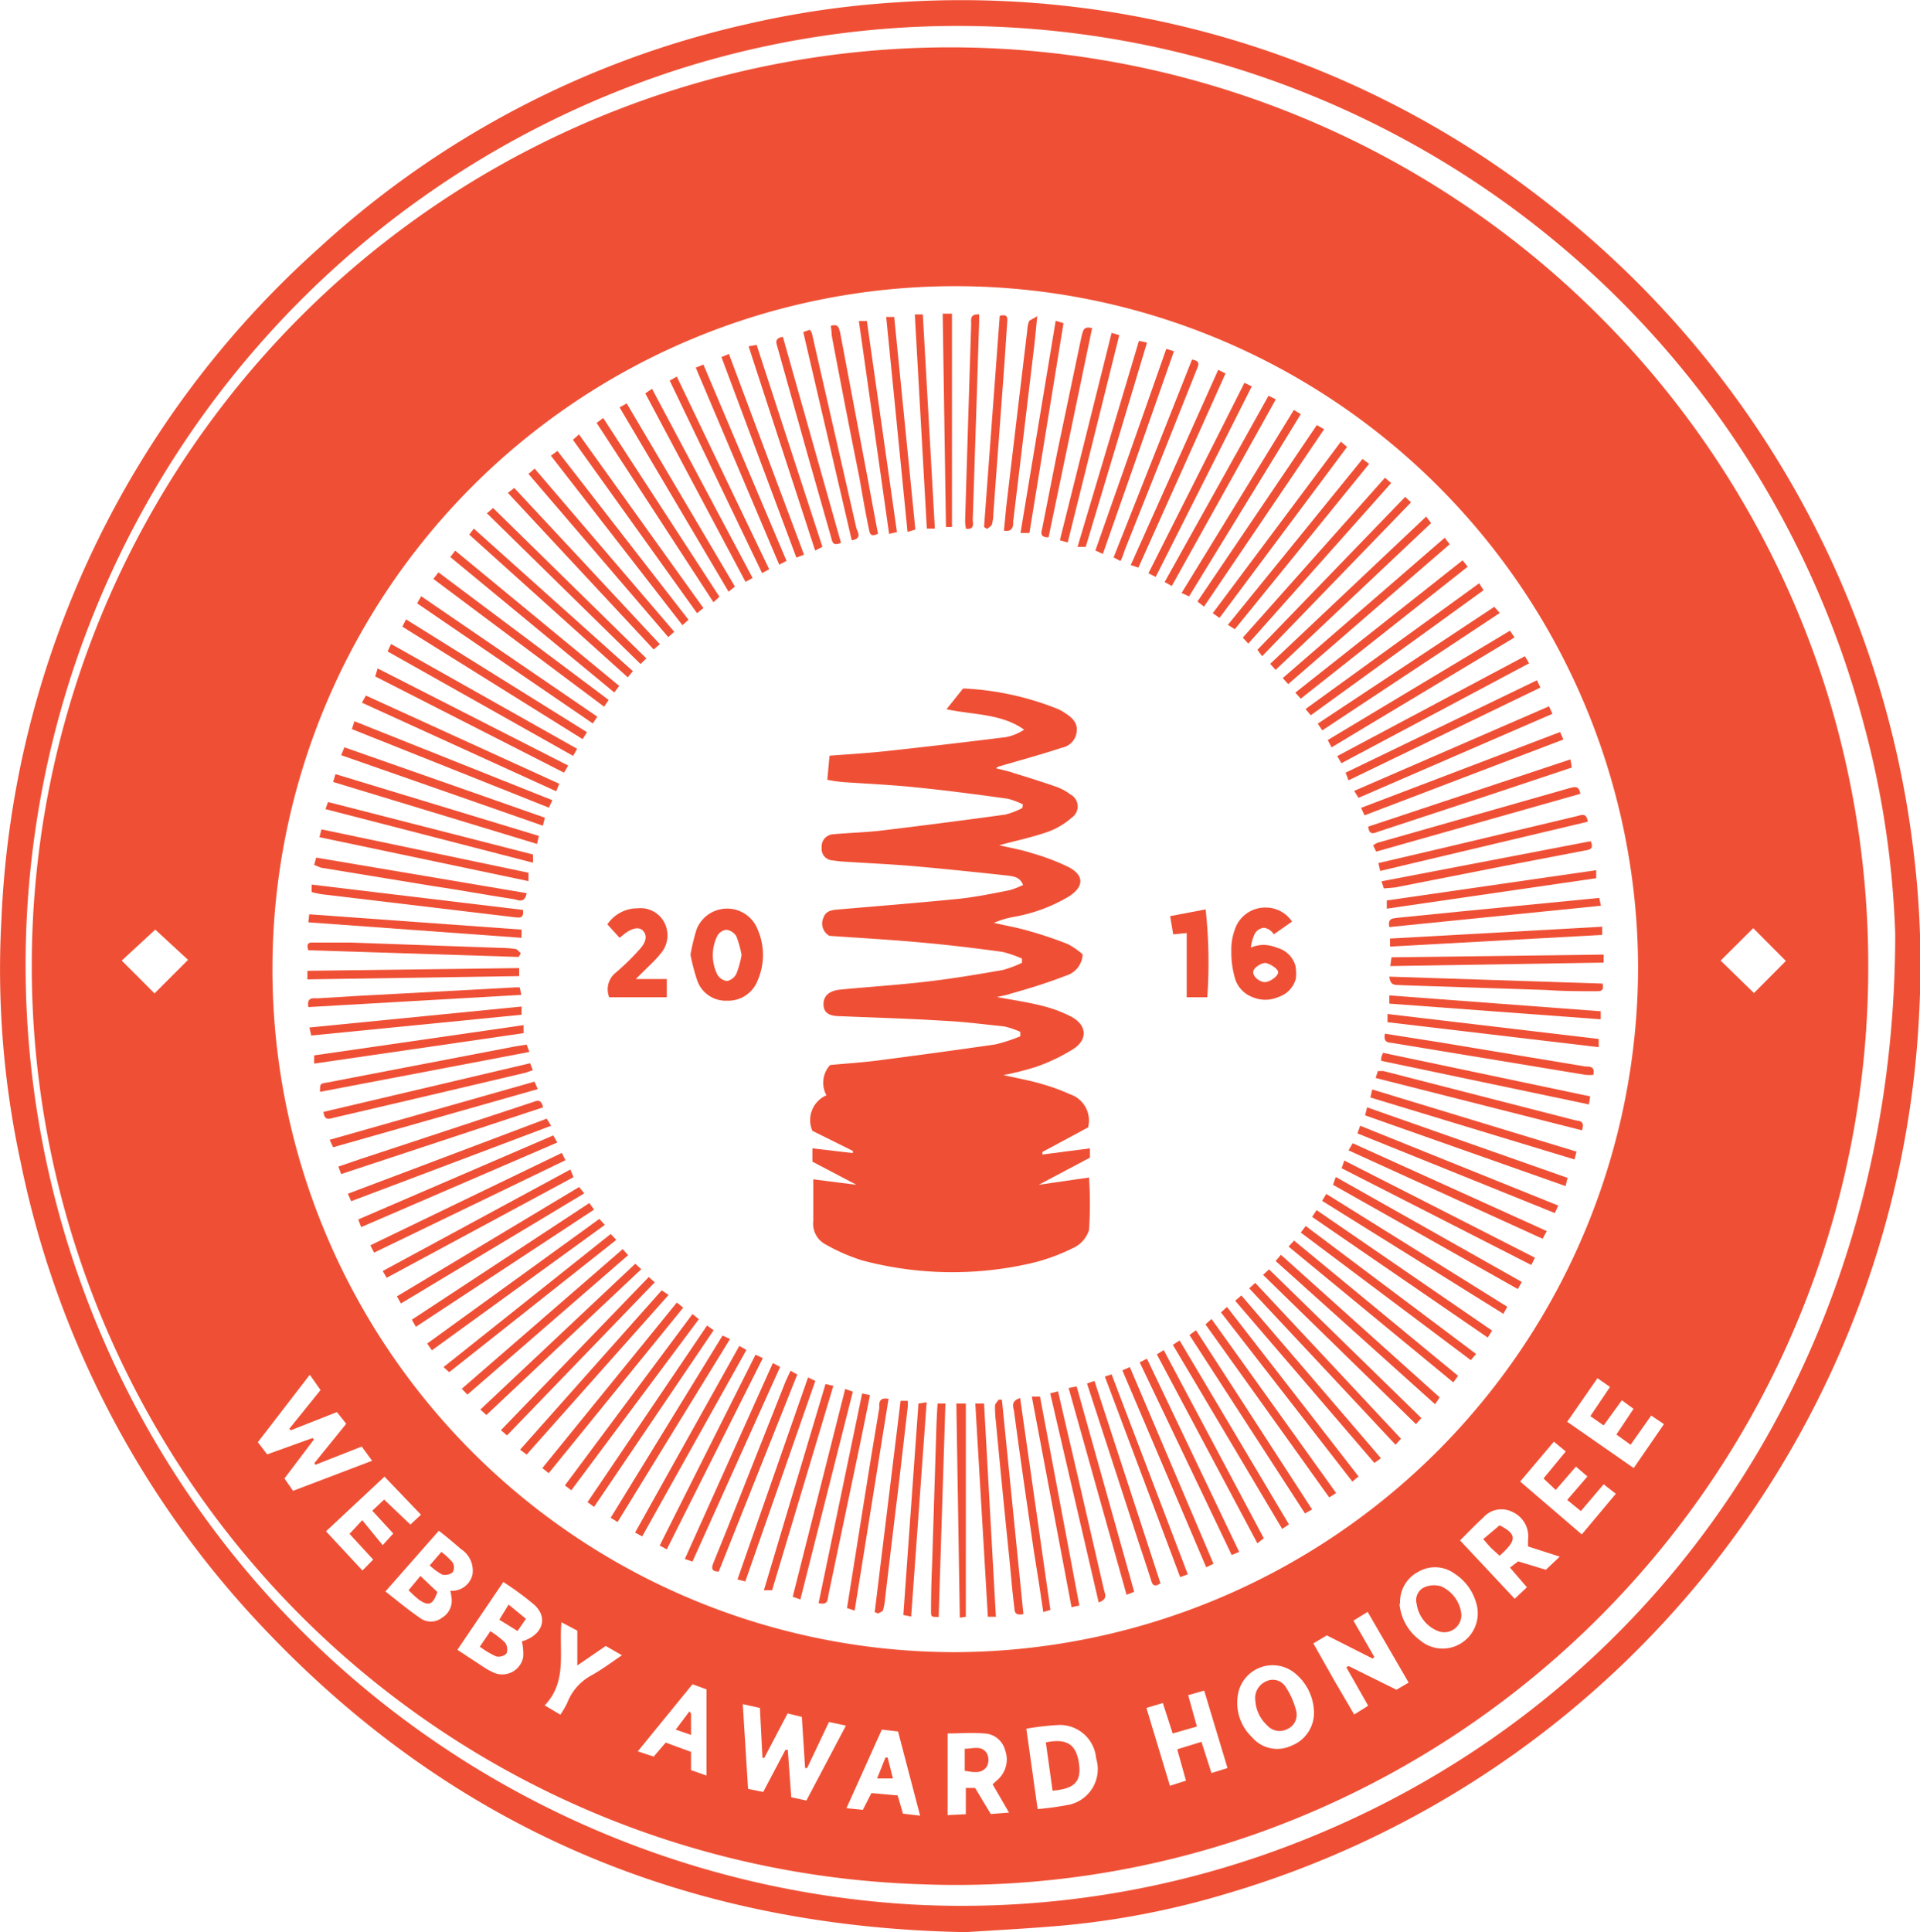 <svg xmlns="http://www.w3.org/2000/svg" viewBox="0 0 105.36 106"><defs><style>.cls-1{fill:#ef5035;}</style></defs><title>webby-red</title><g id="Layer_2" data-name="Layer 2"><g id="Layer_1-2" data-name="Layer 1"><g id="Layer_2-2" data-name="Layer 2"><g id="Layer_1-2-2" data-name="Layer 1-2"><path class="cls-1" d="M53,106c-15.31-.27-28.11-5.7-38.47-16.61A52.27,52.27,0,0,1,1.14,63.79,50,50,0,0,1,.08,50.4,52.39,52.39,0,0,1,17.48,13.63,51.43,51.43,0,0,1,41,1.32,50.25,50.25,0,0,1,49.19.13,52,52,0,0,1,84.73,11,53,53,0,0,1,105,46.66a50.62,50.62,0,0,1,.32,8.82,53,53,0,0,1-37.85,48.36,45.69,45.69,0,0,1-9.64,1.84C56.1,105.82,54.39,105.91,53,106Zm51-54.77a50.47,50.47,0,0,0-1.74-11.56A51.45,51.45,0,0,0,55.53,1.51,50.52,50.52,0,0,0,37.4,3.75,51.62,51.62,0,0,0,50,104.48,50.45,50.45,0,0,0,69.8,101.6C90.43,94.2,104,74.94,104,51.23Z"/><path class="cls-1" d="M102.52,53a50.41,50.41,0,0,1-33.3,47.5,49.57,49.57,0,0,1-18.76,2.87A50.4,50.4,0,1,1,100.26,38,50.67,50.67,0,0,1,102.52,53ZM89.89,53A37.47,37.47,0,1,0,52.44,90.64,37.62,37.62,0,0,0,89.89,53Zm-45.6,44h-.11L44,94.19,43.22,94l-1.28,2.44-.1,0L41.7,93.7l-.94-.21.29,4.65.83.17L43.1,96l.13,0,.19,2.6.83.18,2.17-4.11-.93-.2ZM16.08,81.79l4.34-1.65-.57-.78-2.54,1-.06-.09L19,78.11l-.51-.64-2.54,1-.07-.09,1.71-2.12L17,75.42l-2.85,3.7.51.67,2.5-.9.06.09-1.61,2.13ZM77.3,92.31l-1.09-1.88-1.16-2-.78.48,1.15,2-.1.08-2.51-1.27-.74.44,1.13,2,1.11,1.9.77-.48-1.2-2.11L74,91.4l2.63,1.3Zm-52.2-1.8,1.52,1a2.18,2.18,0,0,0,.33.18,1.17,1.17,0,0,0,1.76-.78,3.1,3.1,0,0,0-.07-.86c1.11-.33,1.47-1.27.69-2a16.63,16.63,0,0,0-1.71-1.26Zm-3.95-3.2c.65.51,1.24,1,1.88,1.44a1,1,0,0,0,1.23,0,1.09,1.09,0,0,0,.51-1.14,2.22,2.22,0,0,0-.06-.34,1.15,1.15,0,0,0,1.22-.9,1.41,1.41,0,0,0-.64-1.39c-.39-.34-.78-.67-1.21-1ZM54.47,97.89l.32-.29A1.49,1.49,0,0,0,55.15,96,1.22,1.22,0,0,0,54,95.1c-.67-.06-1.35,0-2,0v4.48l1-.05V98.09h.51l.86,1.43,1-.08ZM72.1,93.83a2.83,2.83,0,0,0-1-2,1.93,1.93,0,0,0-3.14,1,2.6,2.6,0,0,0,.74,2.47,1.81,1.81,0,0,0,2.17.47A1.93,1.93,0,0,0,72.1,93.83ZM82.86,86l.45-.34,1.52.46.76-.72-1.74-.56v-.35A1.47,1.47,0,0,0,83,82.95a1.33,1.33,0,0,0-1.61.31c-.43.39-.83.81-1.27,1.25l3,3.2.67-.63ZM56.94,99.25A17,17,0,0,0,58.71,99a2,2,0,0,0,1.44-2.54A2,2,0,0,0,58,94.64a14.62,14.62,0,0,0-1.68.2ZM76.8,88A2.78,2.78,0,0,0,77.94,90a1.91,1.91,0,0,0,2.33.09A1.93,1.93,0,0,0,81,87.92a2.81,2.81,0,0,0-1.17-1.58,1.82,1.82,0,0,0-2-.11,1.86,1.86,0,0,0-1,1.73Zm-13.89,5.7,1.29,4.27.88-.28-.48-1.72,1.33-.41.55,1.71.88-.27-1.28-4.25L65.2,93l.48,1.72-1.33.38-.54-1.67Zm25.79-15,.94-1.41L89,76.82l-1,1.38-.73-.51,1.08-1.6-.69-.48L86,78l3.65,2.54,1.66-2.41-.7-.47-1.13,1.6Zm-4,2.41,1.22-1.48-.65-.54-1.85,2.19,3.38,2.9,1.87-2.23L88,81.43,86.75,82.9,86,82.29,87.11,81l-.63-.54-1.11,1.28ZM22.52,83.64l.58-.54-2-2.09-3.21,3,2,2.15.59-.6-1.3-1.41.7-.75L21,84.77l.58-.64-1.15-1.25.65-.61ZM48.39,94.89l-1.94,4.31.9.09.47-.92,1.44.13.29,1,.94.11-1.21-4.62ZM38,92.4l-3,3.68.87.29.66-.77,1.39.51v1l.85.3V92.68ZM8.48,54.5l1.84-1.84L8.52,51,6.68,52.7ZM94.42,52.7l1.83,1.78L98,52.72l-1.79-1.8ZM30.81,89c-.15,1.62.34,3.24-.92,4.56l.86.51a5.41,5.41,0,0,0,.37-.63,2.91,2.91,0,0,1,1.34-1.53c.56-.31,1.08-.7,1.67-1.1l-.89-.51-1.56,1.07V89.46Z"/><path class="cls-1" d="M56.13,44.13a4,4,0,0,0-.83-.31c-1.65-.23-3.31-.45-5-.62-1.33-.14-2.67-.2-4-.29a7.28,7.28,0,0,1-.9-.13l.12-1.32c1.15-.09,2.22-.15,3.27-.27q3.21-.35,6.41-.75a2.71,2.71,0,0,0,1-.41c-1.26-.89-2.76-.8-4.26-1.12l.91-1.14a15.78,15.78,0,0,1,5.28,1.16l.16.09c.4.25.8.51.8,1a1,1,0,0,1-.82,1c-1.11.37-2.23.67-3.35,1a.46.46,0,0,0-.26.13c.35.09.7.16,1,.27.78.24,1.55.48,2.32.75a2.82,2.82,0,0,1,.75.41.74.74,0,0,1,.09,1.27,4.12,4.12,0,0,1-1.33.79c-.84.29-1.72.48-2.66.73.64.15,1.24.25,1.81.44a12.07,12.07,0,0,1,2,.76c.86.45.86,1.08,0,1.62a8.87,8.87,0,0,1-3,1.11,4.79,4.79,0,0,0-1.1.33c.65.15,1.3.26,1.94.45a21.69,21.69,0,0,1,2.13.72,4,4,0,0,1,.8.56,1.27,1.27,0,0,1-.9,1.16c-1,.39-2,.7-3.07,1-.19.07-.4.1-.73.18.91.17,1.7.28,2.47.48a7.1,7.1,0,0,1,1.63.61c.82.45.89,1.22.12,1.74a9.94,9.94,0,0,1-2.08,1,15.86,15.86,0,0,1-1.78.45c.83.19,1.52.31,2.17.51a10.84,10.84,0,0,1,1.47.54,1.52,1.52,0,0,1,1,1.82L57.2,63.2l0,.14L59.81,63l0,.51L57,65V65l2.76-.4a21.6,21.6,0,0,1,0,2.88,1.62,1.62,0,0,1-.9,1,10.54,10.54,0,0,1-2.35.84,19.27,19.27,0,0,1-9.19-.17,10.27,10.27,0,0,1-2-.87,1.28,1.28,0,0,1-.69-1.3c0-.75,0-1.49,0-2.28L47,65V65l-2.42-1.27V63l2.22.26,0-.12-2.22-1.1a1.48,1.48,0,0,1,.77-1.95,1.44,1.44,0,0,1,.2-1.66c.79-.08,1.66-.13,2.54-.24q3.26-.42,6.52-.89a8.53,8.53,0,0,0,1.38-.45v-.24a4.56,4.56,0,0,0-.89-.3C54,56.2,52.9,56.05,51.76,56c-1.88-.12-3.76-.17-5.64-.25-.66,0-.93-.21-.93-.66s.3-.74.93-.8c1.56-.15,3.12-.25,4.68-.43s2.81-.4,4.21-.64a5.92,5.92,0,0,0,1.07-.4v-.23A6,6,0,0,0,55,52.22c-1.47-.2-2.94-.38-4.42-.51-1.7-.16-3.42-.25-5.07-.37a.77.77,0,0,1-.32-1c.12-.35.42-.41.75-.44,2.23-.19,4.46-.37,6.68-.59.93-.1,1.86-.29,2.77-.47a4.23,4.23,0,0,0,.75-.29c-.17-.44-.51-.46-.8-.51-1.68-.18-3.37-.36-5.07-.51-1.37-.12-2.75-.18-4.13-.27l-.49-.06a.63.63,0,0,1-.56-.7h0a.67.67,0,0,1,.61-.73h0c.87-.08,1.75-.1,2.63-.2q3.42-.41,6.83-.88a4.37,4.37,0,0,0,.94-.36Z"/><path class="cls-1" d="M69.31,69.94l.33-.3L78,77.8l-.3.33Z"/><path class="cls-1" d="M70,69.18l.29-.34L79,76.66l-.25.38Z"/><path class="cls-1" d="M38.6,33.36l-.35.28-6.81-9.51.33-.3Z"/><path class="cls-1" d="M28.9,79.8l-.36-.27,7.77-8.74.38.25Z"/><path class="cls-1" d="M69.26,36,69,35.65l8.11-8.39.32.3Z"/><path class="cls-1" d="M68.55,70.68l.33-.3,8,8.55-.3.33Z"/><path class="cls-1" d="M73.32,81.91l-.38.24-6.79-9.49.33-.3Z"/><path class="cls-1" d="M73.58,24.23l.34.29-7,9.38-.37-.26Z"/><path class="cls-1" d="M68.29,21l.4.2L63.42,31.65l-.4-.2Z"/><path class="cls-1" d="M81,74.28l-.29.34-9.33-7,.27-.36Z"/><path class="cls-1" d="M70.69,37.53l-.3-.33,8.89-7.7.27.36Z"/><path class="cls-1" d="M23.78,31.76l.28-.36,9.34,7-.25.37Z"/><path class="cls-1" d="M32.78,39.32l-.25.37-9.64-6.59.22-.39Z"/><path class="cls-1" d="M48.63,17.39h.44l1.16,11.66-.43.13Z"/><path class="cls-1" d="M61.49,30.78l-.38-.2,4.3-10.85c.46.06.37.29.26.54l-1.16,2.91-2.79,7A4.27,4.27,0,0,1,61.49,30.78Z"/><path class="cls-1" d="M35.6,70.06l.33.29-8.11,8.4-.33-.29Z"/><path class="cls-1" d="M67.78,71.36l.34-.29L75.78,80l-.36.26Z"/><path class="cls-1" d="M64,19.14l.42.13L60.52,30.39l-.41-.19Z"/><path class="cls-1" d="M24.71,30.56l.27-.35,9,7.42-.27.36Z"/><path class="cls-1" d="M70,36.75l-.3-.33,8.56-8.08.27.36Z"/><path class="cls-1" d="M36.21,35.34l-.34.29-8-8.59.35-.27Z"/><path class="cls-1" d="M37,34.66l-.33.29L29,26l.34-.29Z"/><path class="cls-1" d="M22.82,72.79l-.22-.39L32.34,66l.26.36Z"/><path class="cls-1" d="M43.38,75.2l.37.21L39.44,86.22c-.39,0-.41-.18-.3-.46.28-.67.54-1.35.81-2l3.15-7.95C43.19,75.6,43.29,75.41,43.38,75.2Z"/><path class="cls-1" d="M70.71,68.39l.3-.33,9,7.42-.26.36Z"/><path class="cls-1" d="M35.24,84.29l-.39-.21,5.72-10.24.39.22Z"/><path class="cls-1" d="M81.88,73l-.24.38L72,66.76l.25-.37Z"/><path class="cls-1" d="M23.7,74.08l-.26-.37,9.45-6.84.3.33Z"/><path class="cls-1" d="M26.69,77.63l-.33-.3,8.5-8,.33.3Z"/><path class="cls-1" d="M31.3,64.16l.17.42L21.22,70.1,21,69.73Z"/><path class="cls-1" d="M76.36,52.52,88,52.37v.44L76.29,53Z"/><path class="cls-1" d="M25.65,76.51l-.31-.32,8.83-7.66.3.33Z"/><path class="cls-1" d="M17.53,45.93l.11-.43L29,47.88v.46Z"/><path class="cls-1" d="M33.51,67.7l.31.32-9.17,7.26L24.34,75Z"/><path class="cls-1" d="M66.85,20.29l.4.2L62.47,31.14,62.05,31Z"/><path class="cls-1" d="M30.23,25l.36-.26L37.78,34l-.33.3Z"/><path class="cls-1" d="M74.77,25.18l.36.27-7.37,9.07-.38-.24Z"/><path class="cls-1" d="M76,26.21l.34.29-7.84,8.81-.3-.33Z"/><path class="cls-1" d="M35.47,36.12l-.32.31-8.43-8.27.34-.29Z"/><path class="cls-1" d="M80.26,30.74l.28.35-9.16,7.24-.3-.33Z"/><path class="cls-1" d="M72.56,40.07l-.25-.37L82,33.29l.3.34Z"/><path class="cls-1" d="M60.06,75.76l3.62,11.1c-.29.21-.43.14-.51-.15-.22-.72-.47-1.43-.7-2.14L59.65,75.9Z"/><path class="cls-1" d="M31.67,41.08l-.22.39L21.27,35.74l.19-.41Z"/><path class="cls-1" d="M31.18,42l-.23.39L20.59,37.11l.13-.44Z"/><path class="cls-1" d="M65.27,73.24l.36-.26L72,82.81l-.39.22Z"/><path class="cls-1" d="M45.3,75.93l.43.1L42.37,87.24l-.45,0Z"/><path class="cls-1" d="M58.64,76.15l.44-.09,3.16,11.27-.42.16Z"/><path class="cls-1" d="M37.14,71.46l.35.28-7.38,9.08-.35-.28Z"/><path class="cls-1" d="M86.51,63.18l-.11.43-11.2-3.4.1-.44Z"/><path class="cls-1" d="M22,71.51l-.22-.39,10-6,.28.35Z"/><path class="cls-1" d="M44.34,75.57l.4.19-3.84,11-.43-.11Z"/><path class="cls-1" d="M62.5,18.7l.44.1L59.58,30l-.45,0Z"/><path class="cls-1" d="M73.3,64.57l10.21,5.76-.22.39L73.15,65Z"/><path class="cls-1" d="M19.82,67.32l-.16-.42,10.7-4.61.22.39Z"/><path class="cls-1" d="M74,63.11l.23-.39,10.65,4.82-.23.42Z"/><path class="cls-1" d="M42.41,74.78l.4.21L38,85.67l-.42-.14Z"/><path class="cls-1" d="M68,85.14l-.41.17L62.54,74.74l.4-.2Z"/><path class="cls-1" d="M38.18,20.17,38.6,20l4.56,10.77-.4.21Z"/><path class="cls-1" d="M74.55,81l-.34.28L67,72l.33-.3Z"/><path class="cls-1" d="M75.94,48.74l-.13-.39,11.48-2.2c.19.44-.07.47-.32.51l-4.43.85-6,1.18Z"/><path class="cls-1" d="M30.31,43.9l-.19.41L19.31,40l.14-.43Z"/><path class="cls-1" d="M73.61,41.87l-.23-.39L83.68,36l.23.39Z"/><path class="cls-1" d="M73.07,41l-.21-.4,10-6,.25.37Z"/><path class="cls-1" d="M32.21,40.17l-.24.38-9.89-6.17.2-.4Z"/><path class="cls-1" d="M33.89,83.5l-.38-.23,6.14-10,.41.19Z"/><path class="cls-1" d="M34.73,36.82l-.28.34-8.7-7.83L26,29Z"/><path class="cls-1" d="M70.73,83.63l-.37.25-6-10.1.37-.24Z"/><path class="cls-1" d="M32.74,23.2l.36-.27,6.38,9.81-.33.3Z"/><path class="cls-1" d="M71,22.49l.38.23-6.13,10-.41-.19Z"/><path class="cls-1" d="M34,22.35l.39-.22,5.94,10.05-.35.28Z"/><path class="cls-1" d="M64.3,32.15l-.39-.22,5.7-10.22.4.2Z"/><path class="cls-1" d="M38.8,72.72l.36.26L32.6,82.67l-.36-.26Z"/><path class="cls-1" d="M63.48,74.3l.38-.23,5.49,10.32-.35.28Z"/><path class="cls-1" d="M59.23,88.08l-.43.09L56.62,76.62h.45Z"/><path class="cls-1" d="M38,72.09l.35.28-7,9.39L31,81.49Z"/><path class="cls-1" d="M19.86,38.55l.22-.39L30.69,43l-.17.41Z"/><path class="cls-1" d="M85,38.75l.19.41L74.55,43.77l-.24-.38Z"/><path class="cls-1" d="M74,42.81l-.16-.42,10.5-5.07.19.4Z"/><path class="cls-1" d="M18.72,41.43,18.9,41l11,3.86-.11.44Z"/><path class="cls-1" d="M81.17,32l.24.38-9.48,6.86-.29-.34Z"/><path class="cls-1" d="M17.86,44.39,18,44l11.25,2.88,0,.45Z"/><path class="cls-1" d="M75.74,47.78l-.1-.43,4.52-1.06,6.39-1.52c.24-.06.51-.2.58.31Z"/><path class="cls-1" d="M41.3,31.71l-.39.21L35.41,21.58l.37-.25Z"/><path class="cls-1" d="M87.76,49.26l.09.43L76.24,50.86c-.11-.51.22-.47.47-.51L80.2,50Z"/><path class="cls-1" d="M36.75,20.88l.39-.22,5.07,10.57-.39.21Z"/><path class="cls-1" d="M76.28,51.93l0-.44,11.64-.65,0,.45Z"/><path class="cls-1" d="M44.12,30.43l-.42.16-4.11-11,.41-.17Z"/><path class="cls-1" d="M16.92,55.25c-.1-.58.28-.47.51-.48,1.52-.1,3-.18,4.56-.26l6.26-.34h.27l.09.41Z"/><path class="cls-1" d="M76.14,56.08v-.45L87.73,57v.45Z"/><path class="cls-1" d="M59.93,18,57.54,29.48c-.51,0-.4-.28-.34-.54L58,24.89l1.36-6.49C59.44,18.2,59.41,17.87,59.93,18Z"/><path class="cls-1" d="M85.91,65.07l-11-3.88.11-.44,11,3.87Z"/><path class="cls-1" d="M51.73,17.21l.51,0v11.7l-.33,0Z"/><path class="cls-1" d="M41.08,19l.44-.08L45.13,30l-.4.2Z"/><path class="cls-1" d="M66.59,85.79l-.4.19-4.6-10.8L62,75Z"/><path class="cls-1" d="M46.15,29.78c-.46.2-.48-.07-.54-.29l-1.32-4.64-1.62-5.78c-.07-.24-.2-.51.29-.59Z"/><path class="cls-1" d="M65.18,86.37l-.42.15-4.13-11L61,75.4Z"/><path class="cls-1" d="M46.74,29.64,44.08,18.22l.36-.13a.82.82,0,0,1,.11.18L47,29C47.1,29.24,47.28,29.56,46.74,29.64Z"/><path class="cls-1" d="M72.66,23.55l-6.59,9.73L65.71,33l6.55-9.68Z"/><path class="cls-1" d="M46.38,76.2l.42.15-2.88,11.4-.42-.15Z"/><path class="cls-1" d="M57.63,76.44l.43-.11c.34,1.46.66,2.88,1,4.3l1.52,6.59c.05.22.24.51-.29.69Z"/><path class="cls-1" d="M52.48,77,53,77v11.7l-.33.05Z"/><path class="cls-1" d="M74.88,44.73l-.19-.41,10.92-4.16.18.41Z"/><path class="cls-1" d="M18.28,42.9l.13-.43,11.16,3.39-.1.44Z"/><path class="cls-1" d="M30.83,63.25l.2.4-10.5,5.07-.21-.4Z"/><path class="cls-1" d="M28.62,51l0,.45L16.92,50.6l.05-.44Z"/><path class="cls-1" d="M84.23,69l-.2.4L73.62,64.09l.15-.42Z"/><path class="cls-1" d="M85.51,66.14l-.19.41L74.49,62.18l.15-.42Z"/><path class="cls-1" d="M19.27,65.9l-.18-.41L30,61.37l.24.39Z"/><path class="cls-1" d="M28.62,55.22v.45L17.08,56.81l-.1-.44Z"/><path class="cls-1" d="M49.42,76.85h.39a2,2,0,0,1,0,.36l-.51,4.41q-.37,3-.73,6.09a2.87,2.87,0,0,1-.11.61c0,.09-.18.13-.27.2L48,88.44Z"/><path class="cls-1" d="M54,28.91l.86-11.58c.46-.13.43.14.41.37q-.08,1.19-.16,2.37-.3,4.06-.6,8.11a2.29,2.29,0,0,1-.07.56c0,.11-.18.19-.27.28Z"/><path class="cls-1" d="M18.28,62.94l-.19-.41,11.24-3.19.18.41Z"/><path class="cls-1" d="M72.55,65.88l.23-.38,9.93,6.19-.21.39Z"/><path class="cls-1" d="M58.59,29.76l-.43-.12L61,18.26l.42.13Z"/><path class="cls-1" d="M75.49,59.14l.12-.38h.31l10.48,2.69c.24.06.59,0,.41.56Z"/><path class="cls-1" d="M17.24,58.35V57.9l11.49-1.66,0,.44Z"/><path class="cls-1" d="M76.24,55.06v-.45l11.6.87v.44Z"/><path class="cls-1" d="M16.87,53.73v-.47l11.62-.15,0,.44Z"/><path class="cls-1" d="M53.52,77H54l.65,11.7-.44,0Z"/><path class="cls-1" d="M17.24,47.45l.11-.4L28.9,49c-.11.59-.47.37-.7.33-1.52-.23-3-.51-4.51-.73l-6.09-1Z"/><path class="cls-1" d="M86.18,41.66l.07.45-4.71,1.57-5.89,1.94c-.23.08-.51.25-.57-.27Z"/><path class="cls-1" d="M50,88.69l-.43-.09L50.4,77l.45-.07Z"/><path class="cls-1" d="M56.16,88.55c-.55.12-.47-.23-.51-.45-.11-.89-.18-1.79-.27-2.68Q55,81.73,54.65,78a6.26,6.26,0,0,1-.05-.87c0-.12.13-.23.2-.34l.18,0Z"/><path class="cls-1" d="M17.1,48.94l0-.41L28.7,49.92c.06.51-.23.42-.47.4l-2.18-.26-8.39-1A4.9,4.9,0,0,1,17.1,48.94Z"/><path class="cls-1" d="M76.1,49.85V49.4l11.49-1.66,0,.44Z"/><path class="cls-1" d="M86.72,43.55l-11.2,3.17-.17-.34a1.15,1.15,0,0,1,.23-.14l10.54-3C86.37,43.19,86.64,43.05,86.72,43.55Z"/><path class="cls-1" d="M57.93,17.6l.43.13L56.49,29.24H56Z"/><path class="cls-1" d="M56.92,17.34c-.08.78-.13,1.39-.21,2q-.55,4.63-1.11,9.26c0,.24,0,.6-.51.51.06-.55.1-1.11.17-1.66q.55-4.66,1.11-9.32a1.63,1.63,0,0,1,.1-.51C56.54,17.54,56.69,17.5,56.92,17.34Z"/><path class="cls-1" d="M76.24,53.58l11.7.38c.11.45-.16.42-.38.42-.92,0-1.84,0-2.76-.07l-7.89-.26C76.66,54,76.3,54.17,76.24,53.58Z"/><path class="cls-1" d="M76,56.71l2.8.44L87,58.51c.23,0,.55,0,.43.46a2.47,2.47,0,0,1-.41,0L76.41,57.22C76.22,57.19,75.89,57.22,76,56.71Z"/><path class="cls-1" d="M28.9,57.31l.15.4L17.56,59.9c0-.45,0-.45.39-.51l4.36-.84,6-1.15C28.49,57.37,28.66,57.35,28.9,57.31Z"/><path class="cls-1" d="M87.26,60.15l-.07.44L75.8,58.2a.58.58,0,0,1,0-.19,1.45,1.45,0,0,1,.1-.25Z"/><path class="cls-1" d="M29.09,58.33l.15.38-.4.14-5.35,1.26-5.17,1.21c-.24.06-.51.19-.57-.32Z"/><path class="cls-1" d="M29.8,60.75,18.72,64.41,18.57,64l1.2-.41,9.39-3.1C29.41,60.42,29.68,60.21,29.8,60.75Z"/><path class="cls-1" d="M47.31,76.45l.43.09c-.19.93-.36,1.82-.55,2.71L45.46,87.5c-.05.24,0,.58-.54.45Z"/><path class="cls-1" d="M51.3,29h-.44L50.2,17.25h.44Z"/><path class="cls-1" d="M53.73,17.25v.42q-.17,5.42-.35,10.83c0,.2.13.56-.37.51a2.64,2.64,0,0,1-.05-.41q.16-5.35.33-10.71C53.32,17.62,53.15,17.21,53.73,17.25Z"/><path class="cls-1" d="M36.59,85l-.39-.21,5.26-10.47.4.19Z"/><path class="cls-1" d="M45.59,17.88c.43-.14.44.13.51.35l1.52,8.05q.28,1.52.56,3c-.46.24-.46-.1-.51-.31-.19-.92-.35-1.84-.51-2.76q-.78-3.88-1.52-7.81A4.06,4.06,0,0,0,45.59,17.88Z"/><path class="cls-1" d="M51.45,77l.43,0-.37,11.71c-.41,0-.42,0-.42-.33q0-1.28.06-2.57.12-3.85.24-7.7C51.4,77.73,51.43,77.38,51.45,77Z"/><path class="cls-1" d="M46.9,88.36l-.42-.14.9-5.65c.28-1.78.57-3.55.87-5.32,0-.21-.07-.61.51-.51Z"/><path class="cls-1" d="M47.13,17.61l.44,0,1.65,11.58-.43.1Z"/><path class="cls-1" d="M28.46,52.5l-11.54-.37c-.15-.44.1-.43.33-.42.67,0,1.33,0,2,0L27.4,52a6.67,6.67,0,0,1,.87.06c.11,0,.2.15.31.23Z"/><path class="cls-1" d="M57.25,88.44c-.17-1.15-.33-2.22-.51-3.29-.37-2.54-.74-5.07-1.08-7.61,0-.26-.29-.65.32-.84l1.66,11.62Z"/><path class="cls-1" d="M26.33,90.34l.58-.85a4.82,4.82,0,0,1,.81.63.64.64,0,0,1,.07.6.62.62,0,0,1-.57.15A4.9,4.9,0,0,1,26.33,90.34Z"/><path class="cls-1" d="M28.4,89.48l-1-.62.51-.83.95.78Z"/><path class="cls-1" d="M22.42,87.24l.65-.78.93.88c-.24.7-.47.79-1,.43A6,6,0,0,1,22.42,87.24Z"/><path class="cls-1" d="M23.58,85.88l.64-.74a3.87,3.87,0,0,1,.62.58.56.56,0,0,1,0,.54.67.67,0,0,1-.58.12A3.23,3.23,0,0,1,23.58,85.88Z"/><path class="cls-1" d="M52.94,97.15V95.94c.45,0,.93-.21,1.22.26a.8.8,0,0,1,0,.7C53.88,97.34,53.4,97.22,52.94,97.15Z"/><path class="cls-1" d="M68.89,93.32a1,1,0,0,1,.59-1.08.83.83,0,0,1,1.06.29,4.29,4.29,0,0,1,.59,1.34.86.86,0,0,1-.51,1,.91.91,0,0,1-1.09-.22A2,2,0,0,1,68.89,93.32Z"/><path class="cls-1" d="M82.29,83.68c1,.51.93.84,0,1.67-.14-.13-.29-.26-.44-.4s-.27-.31-.46-.51Z"/><path class="cls-1" d="M57.39,95.59c1.16-.24,1.67.11,1.82,1.16s-.31,1.39-1.45,1.49Z"/><path class="cls-1" d="M80.19,88.53a.94.94,0,0,1-1.31.94A1.89,1.89,0,0,1,77.74,88a.78.78,0,0,1,.4-.91,1.33,1.33,0,0,1,.94-.06A1.89,1.89,0,0,1,80.19,88.53Z"/><path class="cls-1" d="M49,97.57l-.87,0,.46-1.15h.12Z"/><path class="cls-1" d="M37.92,94v1.18l-.84-.29.75-1Z"/><path class="cls-1" d="M37.89,52.37A11.9,11.9,0,0,1,38.22,51,1.8,1.8,0,0,1,41.58,51a3.49,3.49,0,0,1,0,2.78,1.73,1.73,0,0,1-1.68,1.12,1.66,1.66,0,0,1-1.63-1.08A10.45,10.45,0,0,1,37.89,52.37Zm2.8,0a5.58,5.58,0,0,0-.28-1,.76.76,0,0,0-.54-.36.65.65,0,0,0-.51.34,2.4,2.4,0,0,0,0,2.11.72.72,0,0,0,.54.36.75.75,0,0,0,.51-.4,5.35,5.35,0,0,0,.28-1Z"/><path class="cls-1" d="M34,51.45l-.67-.74A2,2,0,0,1,35,49.83a1.47,1.47,0,0,1,1.46.79,1.52,1.52,0,0,1-.17,1.65,6.16,6.16,0,0,1-.61.66l-.79.78h1.7v1H33.43a1.17,1.17,0,0,1,.36-1.35,13,13,0,0,0,1.3-1.27c.37-.4.43-.74.22-1s-.58-.19-1,.11Z"/><path class="cls-1" d="M64.21,50.26l1.95-.37a27.29,27.29,0,0,1,.09,4.82H65.12V51.19l-.74.07Z"/><path class="cls-1" d="M71.09,53a1.41,1.41,0,0,0-1-1,2,2,0,0,0-.72-.16,1.7,1.7,0,0,0-.73.15,2.54,2.54,0,0,1,.21-.75.65.65,0,0,1,.51-.34.76.76,0,0,1,.54.36l1-.7a1.73,1.73,0,0,0-1.47-.77A1.75,1.75,0,0,0,67.76,51a3.16,3.16,0,0,0-.19,1.18,5.07,5.07,0,0,0,.23,1.59,1.59,1.59,0,0,0,.92.93,1.87,1.87,0,0,0,.71.15,1.85,1.85,0,0,0,.74-.16,1.44,1.44,0,0,0,.94-1A2.46,2.46,0,0,0,71.09,53Zm-1.69.88c-.26,0-.63-.28-.63-.54s.46-.51.65-.51.72.3.72.51-.46.54-.73.54Z"/></g></g></g></g></svg>
